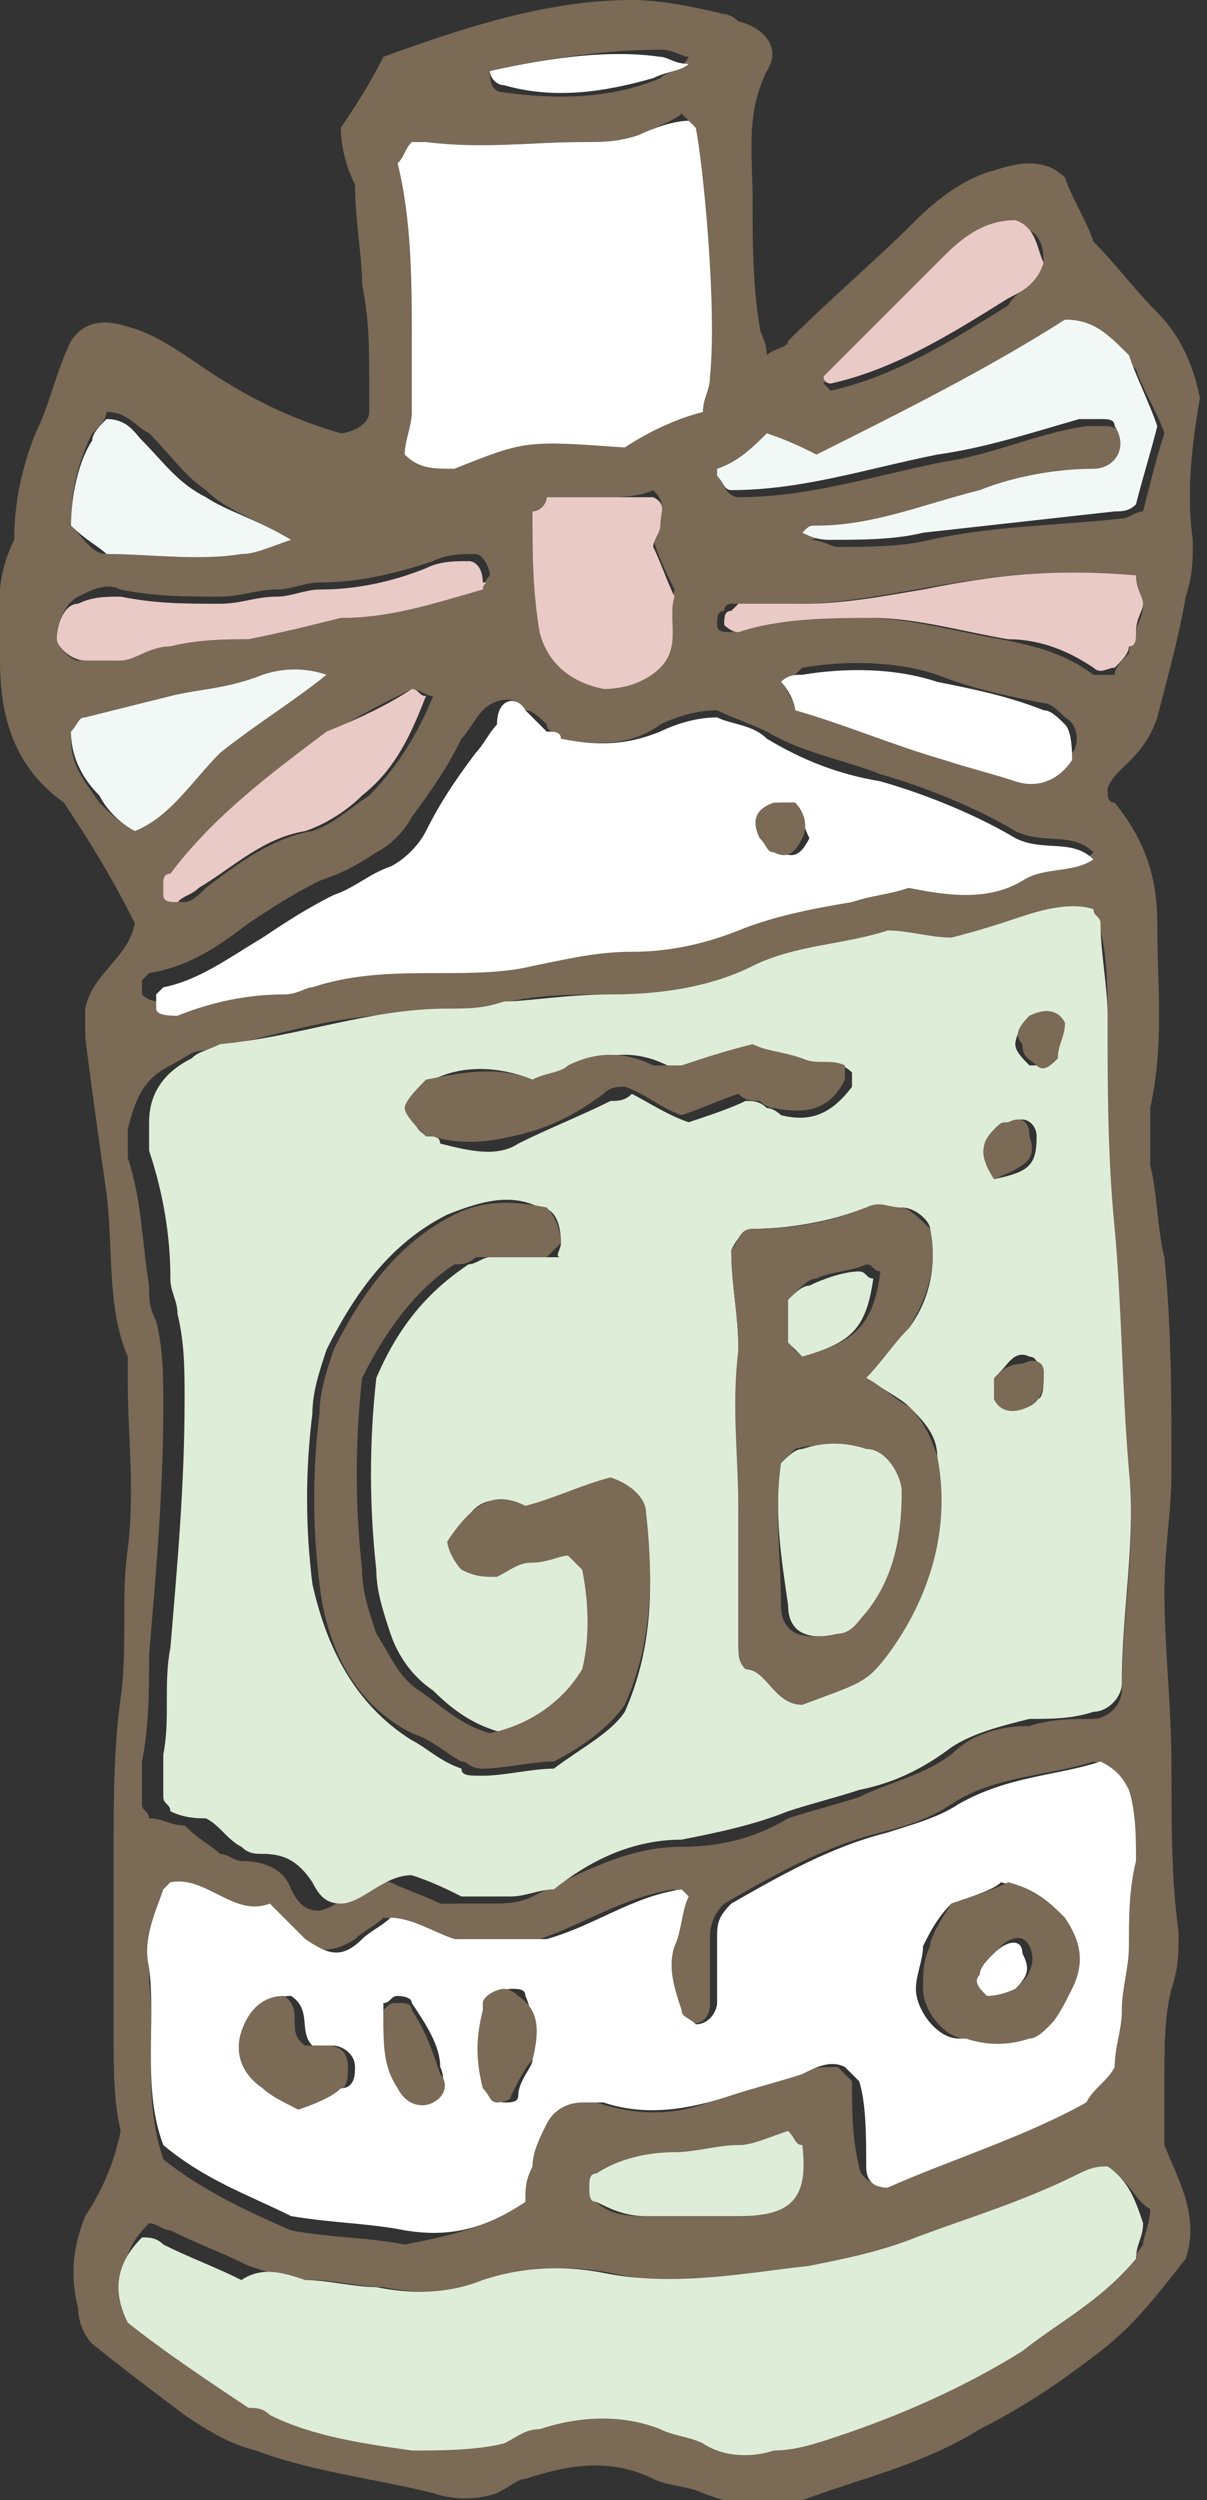 <svg xmlns="http://www.w3.org/2000/svg" width="17" height="35.2" style="overflow:visible;enable-background:new 0 0 17 35.2" xml:space="preserve">
    <rect width="100%" height="100%" fill="#333333" stroke="none"/>
    <style>
        .st0{fill:#7a6a56}.st1{fill:#deedd8}.st2{fill:#fff}.st3{fill:#f1f8f6}.st4{fill:#eacac6}
    </style>
    <path class="st0" d="M4.8 1.8c.2-.3.4-.6.6-1C6.5.4 7.7 0 8.9 0c.4 0 .9.1 1.3.2.1 0 .2.1.2.1.4.1.6.4.4.7-.3.6-.2 1.2-.2 1.8 0 .6 0 1.2.1 1.8 0 .1.1.2.1.4.1-.1.3-.1.3-.2.6-.6 1.2-1.1 1.8-1.7.3-.3.7-.6 1.1-.7.3-.1.7-.2 1 .1.1.3.3.6.4.9.3.3.6.7.9 1 .3.3.5.7.6 1.2-.1.6-.2 1.3-.1 2 0 .3 0 .5-.1.8-.1.6-.3 1.3-.4 1.7-.2.6-.6.7-.7 1 0 .1 0 .2.1.2.4.5.6 1 .6 1.7 0 .9.1 1.7-.1 2.6v.8c.1.4.1.9.2 1.3.1 1 .1 2 .1 3 0 .6-.1 1.1-.1 1.7 0 .8.1 1.6.1 2.5 0 .8 0 1.6.1 2.3 0 .3 0 .5-.1.8-.1.4-.1.8-.1 1.3v.9c.2.5.5 1 .3 1.6-.7.9-.9 1.1-1.6 1.6-.4.3-.9.6-1.3.8-.8.5-1.7.7-2.5 1-.5.1-.9.1-1.4-.1-.2-.1-.5-.1-.7-.2-.6-.3-1.2-.2-1.8 0-.1 0-.2.1-.4.2-.3.1-.6.1-.9 0-.8-.2-1.7-.3-2.5-.6-.4-.1-.7-.3-1-.5-.4-.3-.8-.6-1.3-1-.1-.1-.2-.3-.2-.5-.1-.4-.1-.8.1-1.3.2-.3.4-.7.5-1.2-.1-.4-.1-.9-.1-1.4v-2.5c0-.7 0-1.5.1-2.2.1-.7 0-1.4.1-2.1.1-.8 0-1.6 0-2.3v-.4c-.3-.7-.2-1.5-.3-2.3-.1-.7-.2-1.4-.3-2.2v-.4c.1-.5.6-.7.7-1.2-.3-.6-.6-1.1-1-1.7-.7-.5-.9-1.2-.9-2 0-.6-.1-1.1.2-1.7 0-.5.1-1 .3-1.5.2-.4.3-.9.5-1.3.2-.3.5-.3.8-.2.4.1.8.4 1.1.6.6.4 1.2.7 1.9.9.1 0 .4-.1.4-.3v-.4c0-.5 0-.9-.1-1.4 0-.4-.1-.9-.1-1.4-.1-.2-.2-.5-.2-.8zm7.7 11.3c-.6.2-1.2.2-1.8.5-.7.3-1.4.4-2.1.4-.6 0-1.2 0-1.8.2-.2.1-.5.1-.8.1-1.1-.1-2.1.3-3.2.5-.1 0-.2.1-.4.2-.4.2-.5.5-.6.9v.4c.2.6.2 1.2.3 1.8 0 .2 0 .3.1.5.1.4.1.8.1 1.2 0 1.2-.1 2.3-.2 3.5 0 .5 0 1-.1 1.5v.6c0 .1.1.1.1.2.2 0 .3.1.5.1.2.2.4.3.5.4.1 0 .2.1.3.1.3 0 .6.1.7.4.1.2.2.3.4.3.4-.1.6-.5 1-.4.2.1.5.2.7.3h.7c.2 0 .4 0 .6-.1.8-.4 1.4-.7 2.1-.7.5 0 1-.1 1.5-.4.3-.1.7-.2 1-.3.4-.2.9-.3 1.3-.6.3-.3.7-.4 1.1-.4.3-.1.6-.1.9-.1.2 0 .4-.2.4-.4 0-1 .2-2 .1-3-.1-1.1-.1-2.2-.2-3.4-.1-1-.1-2-.1-3 0-.4 0-.9-.1-1.3 0-.1-.1-.1-.1-.2-.3 0-.7 0-1 .1-.3.1-.7.2-1 .3-.3-.1-.6-.1-.9-.2zM7.4 31v-.5c0-.2.1-.4.2-.6.1-.2.3-.3.5-.3h.3c.6.2 1.2.2 1.8-.1.3-.1.7-.2 1-.3.2-.1.4-.1.6-.1l.2.2c0 .4 0 .8.1 1.2 0 .1.1.2.3.3.9-.4 1.9-.8 2.8-1.2.2-.2.3-.4.4-.5 0-.3.1-.5.1-.8 0-.3.1-.6.1-.9 0-.4 0-.8.1-1.2.1-.3 0-.7-.1-1-.1-.2-.1-.3-.4-.4-.6.2-1.4.2-2 .6-.3.2-.6.3-1 .4-.8.2-1.5.6-2.2 1-.2.2-.2.4-.2.5v.9c0 .2-.1.3-.3.3-.1-.1-.2-.1-.2-.2-.1-.3-.2-.6-.1-.9.1-.2.1-.5.2-.7 0 0-.1 0-.1-.1-.7.1-1.3.5-1.9.7H6.3c-.4-.1-.6-.3-.9-.3-.1.1-.3.2-.4.3-.3.2-.6.2-.8 0 0 0-.2-.2-.4-.3-.5.2-.9-.4-1.4-.3l-.1.1c-.1.4-.2.8-.2 1.1.1.8-.1 1.6.2 2.5.5.4 1.1.7 1.8 1 .5.1 1.1.1 1.6.2.5-.1 1.1-.2 1.7-.6zm8.2-.5c-.1 0-.2 0-.3.1-.7.4-1.5.6-2.3.9-.5.2-1 .3-1.5.4-1 .2-2 .3-2.9.1-.5-.1-1.1-.1-1.7.1-.5.2-1 .2-1.5.1-.3 0-.7-.1-1-.1-.3 0-.6-.1-.9-.2-.4-.2-.7-.3-1.1-.5-.1 0-.2-.1-.3-.1-.4.4-.4.7-.2 1.2.5.4 1.1.8 1.7 1.2.1 0 .2.1.3.1.6.3 1.3.4 2 .5.4.1.9.1 1.3-.1.2 0 .3-.1.5-.2.6-.2 1.1-.2 1.7 0 .2.1.4.1.6.2.3.1.7.1 1 .1.3-.1.6-.1.9-.2.9-.3 1.8-.7 2.6-1.2.6-.4 1.2-.7 1.6-1.3 0-.1.1-.3.1-.5-.2-.1-.3-.4-.6-.6zM7.9 10.4c-.1-.1-.2-.1-.2-.2-.1-.1-.2-.2-.3-.2-.1-.2-.4-.2-.6 0-.1.1-.2.3-.3.4-.2.4-.4.7-.7 1.1-.1.2-.3.4-.5.5-.3.2-.5.3-.8.4-.4.2-.7.4-1 .6-.4.3-.8.6-1.4.7l-.1.1v.2c.1.1.2.1.3.1.7-.1 1.2-.2 1.7-.2.1 0 .3 0 .4-.1.6-.2 1.2-.2 1.8-.2.4 0 .9 0 1.3-.1.5-.1.9-.2 1.4-.2.5 0 1-.1 1.5-.3.5-.2 1.1-.4 1.6-.4.3 0 .5-.1.8-.2.6.1 1.1.2 1.6-.1.3-.1.7 0 1-.3-.3-.3-.7-.1-1.1-.3-.5-.3-1.2-.6-1.9-.8-.5-.2-1.1-.3-1.6-.6-.2-.1-.5-.2-.7-.3-.3 0-.6.1-.8.2-.4.3-.9.3-1.4.2zM6.4 6.6c1-.4 1-.4 2.3-.4.3-.2.7-.4 1.1-.5 0-.2.1-.3.1-.5 0-1-.1-2.9-.2-3.5l-.1-.1c-.1.1-.4.2-.6.3-.3.1-.5.1-.8.1-.7 0-1.4.1-2.2 0 0 0-.1 0-.2.1-.1 0-.1.1-.2.2.2.8.2 1.7.2 2.5v1c0 .2-.1.4-.1.6.2.2.4.2.7.2zm4.4-.5-.6.6v.1c0 .1.1.2.2.2 1 0 1.9-.3 2.9-.5.7-.1 1.3-.4 2-.5h.3c.1 0 .2.1.2.1.2.4 0 .6-.3.6-.6 0-1.1.1-1.6.3-.7.2-1.5.5-2.3.5 0 0-.1.1-.2.1.2 0 .3.1.4.1.4 0 .9 0 1.3-.1.9-.2 1.8-.2 2.7-.3.1 0 .2-.1.3-.1.1-.4.2-.8.3-1.1-.1-.3-.3-.6-.4-.9-.3-.3-.5-.5-.9-.5-1.2.6-2.3 1.2-3.5 1.9-.3-.3-.5-.4-.8-.5zM7.5 7.2c0 .5 0 1.1.1 1.6s.4.8.9.9c.3-.1.6-.1.8-.3.2-.3.1-.7.2-1.1-.1-.2-.2-.4-.3-.7 0-.1.1-.2.1-.3 0-.1.1-.2-.1-.4-.2.1-.5.1-.7.1h-.8c0 .1-.1.2-.2.2zm8.5.9c-1.2-.1-2 0-3.1.2-.6.1-1.1.2-1.7.2h-.9s-.1 0-.1.1c-.1 0-.1.1-.1.2s.1.1.2.1c.6-.2 1.3-.2 1.9-.2.6 0 1.3.2 1.9.3.5.1.9.2 1.3.5h.3c0-.1.1-.2.2-.3 0-.2.1-.2.1-.3 0-.1.1-.2.1-.4 0-.1-.1-.2-.1-.4zm-9.2.2c0-.1.1-.2.1-.2 0-.1-.1-.3-.2-.3-.2 0-.4 0-.6.1-.6.2-1.1.3-1.6.3-.2 0-.4.1-.6.1-.3 0-.5.1-.8.1-.5 0-.9 0-1.4-.1-.2-.1-.4 0-.6.1-.2.1-.3.4-.3.6 0 .1.2.3.3.3h.5c.3-.1.5-.2.7-.2.5-.1.9-.1 1.2-.1.5-.1.9-.2 1.3-.3.7 0 1.3-.2 2-.4zm-4.9 3.4c.5-.3.8-.7 1.2-1.1.5-.4 1-.7 1.5-1.1-.3-.1-.6 0-.9.1-.4.1-.8.2-1.3.2-.4.1-.8.2-1.2.4-.1 0-.1.1-.2.2 0 .4.2.6.4.9.1.1.3.3.5.4zm3.9-2c-.4.2-.8.4-1.1.6-.8.6-1.6 1.2-2.2 2l-.1.1v.2c0 .1.2.1.2.1.1 0 .2-.1.3-.2.4-.3.9-.7 1.5-.8.3-.1.5-.3.8-.5.4-.4.7-.9.9-1.4-.1 0-.2-.1-.3-.1zm5.2-.1c.1.1.1.2.2.3.7.2 1.4.5 2.1.7.3.1.7.2 1 .3.3.1.6-.1.8-.3.1-.1.1-.4-.1-.5-.1-.1-.2-.2-.3-.2-.5-.1-1-.2-1.5-.4-.6-.2-1.3-.2-1.9-.1-.1.1-.2.2-.3.2zm-6.9-2c-.5-.3-.9-.4-1.2-.7-.3-.2-.5-.5-.8-.8-.2-.1-.3-.3-.6-.3 0 .1-.1.2-.2.3-.2.4-.3.8-.3 1.3.2.2.3.4.5.4.6 0 1.3.1 1.9 0 .2 0 .4-.1.7-.2zm7 22.4c-.2.1-.5.2-.7.2-.3.1-.6.1-.9.1-.4 0-.8.1-1.1.3-.1 0-.1.1-.1.2s0 .2.1.2c.2.2.5.2.7.2h1.3c.7 0 1-.2.9-1-.1 0-.2-.1-.2-.2zm3.6-26.3c0-.3-.1-.5-.4-.5-.4.1-.7.3-1 .5-.6.6-1.2 1.1-1.7 1.7l.1.1c.9-.2 1.7-.7 2.5-1.2.1-.2.4-.3.5-.6zM6.9 1c0 .1 0 .3.2.3.7.1 1.5.1 2.2-.2.1-.1.3-.1.4-.3-.1 0-.2-.1-.4-.1-.7 0-1.5.1-2.4.3z"/>
    <path class="st1" d="M12.5 13.1c.3 0 .6.1.9.1.4-.1.7-.2 1-.3.3-.1.7-.2 1-.1 0 .1.1.1.1.2 0 .4.1.9.1 1.3 0 1 0 2 .1 3 .1 1.1.1 2.2.2 3.4.1 1-.1 2-.1 3 0 .2-.2.4-.4.4-.3.1-.6.1-.9.1-.4.1-.8.2-1.1.4-.4.3-.8.5-1.3.6-.3.1-.7.2-1 .3-.5.2-1 .3-1.5.4-.7 0-1.3.3-1.8.7-.2 0-.4.1-.6.1h-.7c-.2-.1-.4-.2-.7-.3-.4 0-.7.4-1 .4-.2 0-.3-.1-.4-.3-.2-.3-.4-.4-.7-.4-.1 0-.2 0-.3-.1-.2-.1-.3-.3-.5-.4-.1 0-.3 0-.5-.1 0-.1-.1-.1-.1-.2v-.6c.1-.5 0-1 .1-1.5.1-1.2.2-2.3.2-3.5 0-.4 0-.8-.1-1.2 0-.2-.1-.3-.1-.5 0-.6-.1-1.2-.3-1.8v-.4c0-.4.2-.7.6-.9.1-.1.2-.1.4-.2 1.1-.1 2.1-.5 3.2-.5.3 0 .5 0 .8-.1.3 0 .9-.1 1.5-.1.7 0 1.4-.1 2-.4.6-.3 1.3-.3 1.9-.5zm-4.6 4.4c0-.3-.1-.5-.3-.5-.4-.2-.8-.1-1.3.1-.8.4-1.3 1.1-1.7 1.9-.1.3-.2.6-.2.9-.1.8-.1 1.6 0 2.4.2.9.6 1.7 1.4 2.2.2.1.4.3.7.4 0 .1.1.1.3.1.3 0 .7-.1 1-.1.4-.3.8-.5 1-.8.4-.9.4-1.8.3-2.7 0-.3-.2-.5-.5-.5-.4.1-.8.3-1.2.4-.4-.3-.7-.2-.9.2 0 .2 0 .3.2.4.1.1.3.2.5.1.2 0 .3-.1.5-.2.2 0 .3-.1.5-.1l.2.2c.1.5.1 1 0 1.4-.4.7-.8 1-1.3 1.1-.4-.1-.7-.3-1-.6-.3-.2-.5-.5-.6-.8-.1-.3-.2-.6-.2-.9-.1-.9-.1-1.8 0-2.7.3-.7.7-1.2 1.3-1.6.1 0 .2-.1.3-.1h1c-.1 0 0-.1 0-.2zm4.3 1.9c.2-.3.4-.5.6-.7.3-.4.4-.9.3-1.4 0-.1-.2-.3-.4-.3h-.5c-.5.2-1.1.3-1.6.3-.1 0-.2.1-.3.3 0 .5.1.9.1 1.4V23.2c0 .1.1.2.1.3.3 0 .4.5.8.5.8-.3.9-.3 1.2-.7.6-.8.8-1.8.7-2.8 0-.3-.2-.5-.4-.7-.1-.1-.3-.2-.6-.4zm-4.7-4.2c-.5-.2-1-.2-1.4 0-.1 0-.3.2-.3.4s.1.4.3.4c0 0 .1 0 .1.1.4.1.8.2 1.1 0 .4-.2.9-.4 1.3-.6.1 0 .2 0 .3-.1.2.1.5.3.8.4.3-.1.6-.2.8-.3.1 0 .2 0 .3.1.1 0 .2.1.2.1.4.1.7 0 1-.4v-.2c-.2-.2-.4-.1-.6-.1-.2-.1-.5-.1-.7-.2-.4.1-.7.2-1 .3-.1 0-.2-.1-.3-.1-.4-.2-.8-.2-1.2 0-.3.1-.5.1-.7.2zm6.5 1.4c.5-.1.6-.2.6-.6 0-.2-.2-.3-.3-.2-.1 0-.1.1-.2.1-.3.1-.3.3-.1.7zm.7 2.7c-.1-.1-.1-.2-.2-.2-.2-.1-.3.1-.4.2-.1.1-.1.2 0 .3.1.2.3.3.5.1.1 0 .1-.2.1-.4zm-.2-5c-.1.1-.2.3-.2.4 0 .1.1.2.2.3.1 0 .3 0 .3-.1.1-.1.2-.3.1-.5 0-.2-.2-.1-.4-.1z"/>
    <path class="st2" d="M7.4 31c-.6.4-1.1.5-1.7.4-.5-.1-1-.1-1.6-.2-.6-.3-1.2-.5-1.8-1-.3-.8-.1-1.7-.2-2.5-.1-.4.1-.8.2-1.1l.1-.1c.5-.1.9.5 1.4.3l.5.5c.3.2.5.3.8 0 .1-.1.3-.2.4-.3.3 0 .6.2.9.3H7.7c.7-.2 1.2-.6 1.9-.7l.1.1c-.1.2-.1.5-.2.7-.1.3 0 .6.1.9 0 .1.1.1.2.2.2 0 .3-.2.3-.3v-.9c0-.2 0-.3.2-.5.7-.4 1.4-.8 2.2-1 .3-.1.7-.2 1-.4.7-.4 1.4-.4 2-.6.2.1.3.2.4.4.1.3.1.7.1 1-.1.4-.1.8-.1 1.2 0 .3-.1.6-.1.9 0 .3-.1.5-.1.8-.1.2-.3.3-.4.5-.9.5-1.9.8-2.8 1.2-.2 0-.3-.1-.3-.3 0-.4 0-.9-.1-1.2l-.2-.2c-.2-.1-.4 0-.6.1-.3.1-.7.2-1 .3-.6.2-1.2.3-1.8.1h-.3c-.2 0-.4.1-.5.3-.1.2-.2.4-.2.6-.1.2-.1.3-.1.5zm6-4.2c-.2.2-.3.4-.4.6 0 .2-.1.4-.1.6 0 .3.3.7.6.7h.9c.1 0 .2-.1.3-.2.1-.2.2-.4.3-.5.2-.3.1-.7-.1-1-.2-.2-.4-.4-.8-.5-.1.1-.4.2-.7.3zm-9.2 2.9c.3-.1.5-.2.6-.3.2 0 .2-.2.2-.3 0-.2-.2-.3-.3-.3h-.3c-.2-.2 0-.5-.3-.7-.3 0-.5.2-.6.5-.1.3 0 .6.3.8.1.1.2.2.4.3zm3.3-.7c0-.4 0-.7-.1-.9 0-.1-.1-.1-.2-.1s-.3.1-.3.2v.1c-.1.4-.1.8 0 1.1 0 .1.1.2.2.2s.2 0 .2-.1c0-.2.2-.4.2-.5zm-1.4.6c.1-.1.2-.3.1-.5 0-.3-.2-.6-.4-.9 0-.1-.2-.1-.2-.1-.1 0-.1.1-.2.1v.1c0 .3 0 .7.2 1 .1.3.3.4.5.3z"/>
    <path class="st1" d="M15.6 30.5c.3.2.4.5.5.8 0 .2-.1.3-.1.5-.5.6-1.1.9-1.6 1.3-.8.5-1.7.9-2.6 1.2-.3.1-.6.2-.9.2-.3.1-.7.1-1-.1-.2-.1-.4-.1-.6-.2-.5-.2-1.1-.2-1.7 0-.2 0-.3.1-.5.2-.4.1-.9.1-1.3.1-.7-.1-1.4-.2-2-.5-.1-.1-.2-.1-.3-.1-.6-.4-1.2-.8-1.7-1.2-.2-.4-.2-.8.2-1.2.1 0 .2 0 .3.1.4.2.7.3 1.1.5.3-.2.6-.1.9 0 .3 0 .7.1 1 .1.5.1 1 .1 1.5-.1.6-.2 1.2-.2 1.7-.1 1 .2 2 0 2.9-.1.5-.1 1-.2 1.5-.4.8-.3 1.5-.5 2.3-.9.2-.1.3-.1.4-.1z"/>
    <path class="st2" d="M7.9 10.4c.5.1.9.1 1.4-.1.2-.1.5-.2.8-.2.2.1.5.1.7.3.5.3 1 .5 1.6.6.7.2 1.4.5 1.9.8.4.2.8 0 1.1.3-.3.2-.7.1-1 .3-.5.3-1.1.2-1.6.1-.3.1-.5.1-.8.2-.6.1-1.1.2-1.6.4s-1 .3-1.5.3-.9.1-1.4.2c-.4.1-.9.1-1.3.1-.6 0-1.2 0-1.8.2-.1 0-.2.1-.4.1-.5 0-1 .1-1.5.3-.1 0-.3 0-.3-.1V14l.1-.1c.5-.1.9-.4 1.4-.7.3-.2.6-.4 1-.6.3-.1.5-.3.8-.4.2-.1.4-.3.5-.5.2-.4.4-.7.7-1.1.1-.1.2-.3.3-.4 0-.4.3-.4.4-.2l.3.3c.1 0 .2 0 .2.1zm3.3.9H11c-.2.1-.3.3-.2.5l.2.2c.2.1.3 0 .4-.2-.1-.2-.1-.3-.2-.5zM6.4 6.6c-.3 0-.5 0-.7-.2 0-.2.1-.4.1-.6v-1c0-.8 0-1.7-.2-2.5.1-.1.1-.2.2-.3H6c.8.1 1.5 0 2.2 0 .3 0 .5 0 .8-.1.2-.1.5-.2.7-.2l.1.1c.1.5.3 2.5.2 3.5 0 .2-.1.3-.1.5-.4.1-.8.3-1.1.5-1.4-.1-1.4-.1-2.4.3z"/>
    <path class="st3" d="M10.8 6.1c.3.1.5.2.7.3 1.2-.6 2.4-1.2 3.5-1.9.4 0 .6.2.9.5.1.3.3.7.4 1-.1.4-.2.7-.3 1.1-.1.1-.2.1-.3.1l-2.7.3c-.4.1-.9.1-1.3.1-.1 0-.2 0-.4-.1.1-.1.1-.1.2-.1.8 0 1.5-.3 2.3-.5.5-.2 1.1-.3 1.6-.3.3 0 .5-.3.3-.6 0-.1-.1-.1-.2-.1h-.3c-.7.2-1.3.4-2 .5-1 .2-1.9.5-2.9.5-.1 0-.1-.1-.2-.2v-.1c.3-.1.5-.3.7-.5z"/>
    <path class="st4" d="M7.5 7.2c.1 0 .2-.1.2-.2h1.5c.2.1.1.2.1.4 0 .1-.1.2-.1.3.1.2.2.5.3.7-.1.3.1.7-.2 1-.2.2-.5.3-.8.3-.5-.1-.8-.4-.9-.8-.1-.6-.1-1.1-.1-1.7zM16 8.1c0 .2.1.3.1.4 0 .1-.1.2-.1.4 0 .1 0 .2-.1.2 0 .1-.1.2-.2.3-.1 0-.2.1-.3 0-.3-.2-.7-.4-1.2-.4-.6-.1-1.3-.3-1.9-.3-.6 0-1.3 0-1.9.2-.1 0-.2-.1-.2-.1 0-.1 0-.2.1-.2l.1-.1h.9c.6 0 1.1-.1 1.7-.2 1-.2 1.8-.3 3-.2zM6.8 8.3c-.7.2-1.3.4-2 .4-.4.1-.8.2-1.3.3-.3 0-.7 0-1.1.1-.3 0-.5.2-.7.2h-.5C1 9.3.8 9.1.8 9c0-.2.1-.5.3-.5.2-.1.4-.1.6-.1.5.1.9.1 1.4.1.3 0 .5-.1.8-.1.2 0 .4-.1.6-.1.5 0 1-.1 1.5-.3.2-.1.4-.1.6-.1.1 0 .2.1.2.3.1 0 0 0 0 .1z"/>
    <path class="st3" d="M1.9 11.7c-.2-.1-.4-.3-.5-.5-.2-.2-.4-.5-.4-.9.1-.1.1-.2.2-.2l1.2-.3c.4-.1.8-.1 1.3-.3.3-.1.6-.1.9 0-.5.4-1 .7-1.5 1.1-.4.4-.7.9-1.2 1.1z"/>
    <path class="st4" d="M5.8 9.7c.1 0 .1.1.2.1-.2.5-.4 1-.9 1.4-.2.2-.5.4-.8.5-.6.1-1 .5-1.5.8-.1.1-.2.1-.3.2-.1 0-.2 0-.2-.1v-.2s0-.1.1-.1c.6-.8 1.4-1.4 2.2-2 .5-.2.9-.4 1.2-.6z"/>
    <path class="st2" d="M11 9.6c.1-.1.2-.1.3-.1.6-.1 1.3-.1 1.9.1.5.1 1 .2 1.5.4.1 0 .2.1.3.2.1.1.1.4.1.5-.2.3-.5.4-.8.3-.3-.1-.7-.2-1-.3-.7-.2-1.4-.5-2.1-.7 0-.1-.1-.3-.2-.4z"/>
    <path class="st3" d="M4.1 7.6c-.3.1-.5.2-.7.2-.6.1-1.3 0-1.9 0-.1-.1-.3-.2-.5-.4 0-.4.1-.9.3-1.2 0-.1.1-.2.2-.3.3 0 .4.2.5.3.3.3.5.6.9.8.3.2.7.3 1.2.6z"/>
    <path class="st1" d="M11.1 30c.1.1.1.2.2.2.1.8-.2 1-.9 1H9.1c-.3 0-.5-.1-.7-.2-.1 0-.1-.1-.1-.2s0-.2.1-.2c.3-.2.7-.3 1.1-.3.3 0 .6-.1.9-.1.2 0 .4-.1.7-.2z"/>
    <path class="st4" d="M14.7 3.7c-.1.3-.3.4-.5.5-.8.5-1.6 1-2.5 1.2 0 0-.1 0-.1-.1l1.7-1.7c.3-.3.6-.5 1-.5.3.1.3.4.4.6z"/>
    <path class="st2" d="M6.9 1C7.8.8 8.6.7 9.3.8c.1 0 .2.1.4.1-.1.1-.3.1-.5.2-.7.2-1.4.3-2.1.1-.1 0-.2-.1-.2-.2z"/>
    <path class="st0" d="m7.9 17.5-.2.2h-1c-.1.1-.2.1-.3.1-.6.4-1 1-1.3 1.6-.1.9-.1 1.8 0 2.7 0 .3.1.6.2.9.2.3.3.6.6.8.3.2.6.5 1 .6.5-.1 1-.4 1.3-.9.1-.4.1-.9 0-1.4l-.2-.2c-.1 0-.3.1-.5.1s-.3.1-.5.2c-.2 0-.3 0-.5-.1-.1-.1-.2-.3-.2-.4.4-.6.7-.7 1.1-.5.4-.1.8-.3 1.2-.4.3.1.5.3.5.5.1.9.1 1.8-.3 2.7-.2.3-.6.6-1 .8-.3 0-.7.1-1 .1-.2 0-.2-.1-.3-.1-.2-.1-.4-.3-.7-.4-.8-.4-1.2-1.2-1.3-2.1-.1-.8-.1-1.6 0-2.4 0-.3.1-.6.2-.9.4-.8.9-1.5 1.7-1.9.4-.2.8-.2 1.3-.1.1.1.2.3.2.5zM12.2 19.4c.2.1.4.3.6.4.2.2.3.4.4.7.2 1-.1 2-.7 2.8-.3.4-.4.4-1.2.7-.4 0-.5-.5-.8-.5-.1-.1-.1-.2-.1-.3v-1.9c0-.8-.1-1.5 0-2.3 0-.5-.1-.9-.1-1.4.1-.1.1-.3.3-.3.6 0 1.1-.1 1.6-.3.2-.1.3 0 .5 0 .1 0 .3.2.4.3.1.5 0 .9-.3 1.4-.2.2-.4.5-.6.7zM11 20.6c-.1.7 0 1.3 0 2 0 .4.3.5.7.4.2 0 .3-.2.4-.3.4-.5.5-1.1.5-1.7 0-.3-.3-.6-.5-.6-.3 0-.6-.1-.9 0l-.2.2zm.3-1.5c.7-.2 1-.4 1.1-1.2-.1 0-.1-.1-.2-.1-.2.1-.5.1-.7.2-.1 0-.2.1-.3.2v.6c-.1.2 0 .2.1.3zM7.5 15.2c.2-.1.4-.1.5-.2.4-.2.8-.2 1.2 0h.4c.3-.1.6-.2 1-.3.2.1.4.1.7.2.2.1.4 0 .6.1v.2c-.2.4-.5.5-1 .4-.1 0-.2-.1-.2-.1-.1 0-.2 0-.3-.1-.3.1-.5.2-.8.3-.3-.1-.5-.3-.8-.4-.1 0-.2 0-.3.1-.4.3-.8.5-1.3.6-.4.1-.8.1-1.1 0H6c-.1-.1-.3-.3-.3-.4 0-.1.2-.3.3-.4.5-.1 1-.2 1.5 0zM14 16.6c-.2-.3-.2-.5 0-.7.1-.1.1-.1.2-.1.2-.1.3 0 .3.2.1.3 0 .4-.5.6zM14.7 19.3c0 .2 0 .4-.2.5-.2.1-.4.1-.5-.1v-.3c.1-.1.2-.2.4-.2.2-.1.3 0 .3.1zM14.5 14.3c.2-.1.4-.1.5.1 0 .2-.1.3-.1.5-.1.1-.2.2-.3.1-.1-.1-.2-.1-.2-.3-.1-.1-.1-.2.1-.4zM13.4 26.8c.3-.1.6-.2.8-.3.4.1.6.3.8.5.2.3.3.6.1 1-.1.2-.2.4-.3.5-.1.1-.2.2-.3.2-.3.1-.6.1-.9 0-.3 0-.6-.4-.6-.7 0-.2 0-.4.1-.6 0-.1.1-.3.3-.6zm.5 1.3c.2 0 .3-.1.5-.2.1-.1.2-.3.1-.5s-.3-.1-.4 0c-.1.1-.2.2-.2.3-.2.2-.1.3 0 .4zM4.2 29.7c-.2-.1-.4-.2-.5-.3-.3-.2-.4-.5-.3-.8.1-.3.3-.5.6-.5.3.2 0 .5.3.7h.3c.2 0 .3.1.3.3 0 .1 0 .3-.1.3-.1.1-.3.2-.6.3zM7.5 29c-.1.1-.2.3-.3.5 0 .1-.2.1-.2.1-.1 0-.1-.1-.2-.2-.1-.4-.1-.7 0-1.1v-.1c0-.1.2-.2.3-.2.1 0 .2.1.2.1.3.2.3.5.2.9zM6.1 29.6c-.2.1-.4 0-.5-.2-.2-.3-.2-.6-.2-1v-.1c.1-.1.1-.1.2-.1s.2 0 .2.1c.2.3.3.6.4.9.1.1.1.3-.1.4zM11.2 11.3c.1.1.2.3.1.5s-.2.3-.4.2c-.1 0-.1-.1-.2-.2-.1-.2-.1-.4.2-.5h.3z"/>
    <path class="st1" d="M11 20.6c.1-.1.2-.2.3-.2.3-.1.6-.1.9 0 .3 0 .5.4.5.6 0 .6-.1 1.2-.5 1.7-.1.1-.2.3-.4.3-.4.1-.7 0-.7-.4-.1-.7-.2-1.3-.1-2zM11.3 19.1l-.2-.2v-.6c.1-.1.2-.2.3-.2.2-.1.5-.2.7-.2.1 0 .1.1.2.1-.1.7-.3.9-1 1.1z"/>
    <path class="st2" d="M13.9 28.1c-.1-.1-.2-.2-.1-.3 0-.1.1-.2.2-.3.2-.2.4-.2.4 0 .1.2.1.3-.1.5 0 0-.2.1-.4.1z"/>
</svg>
